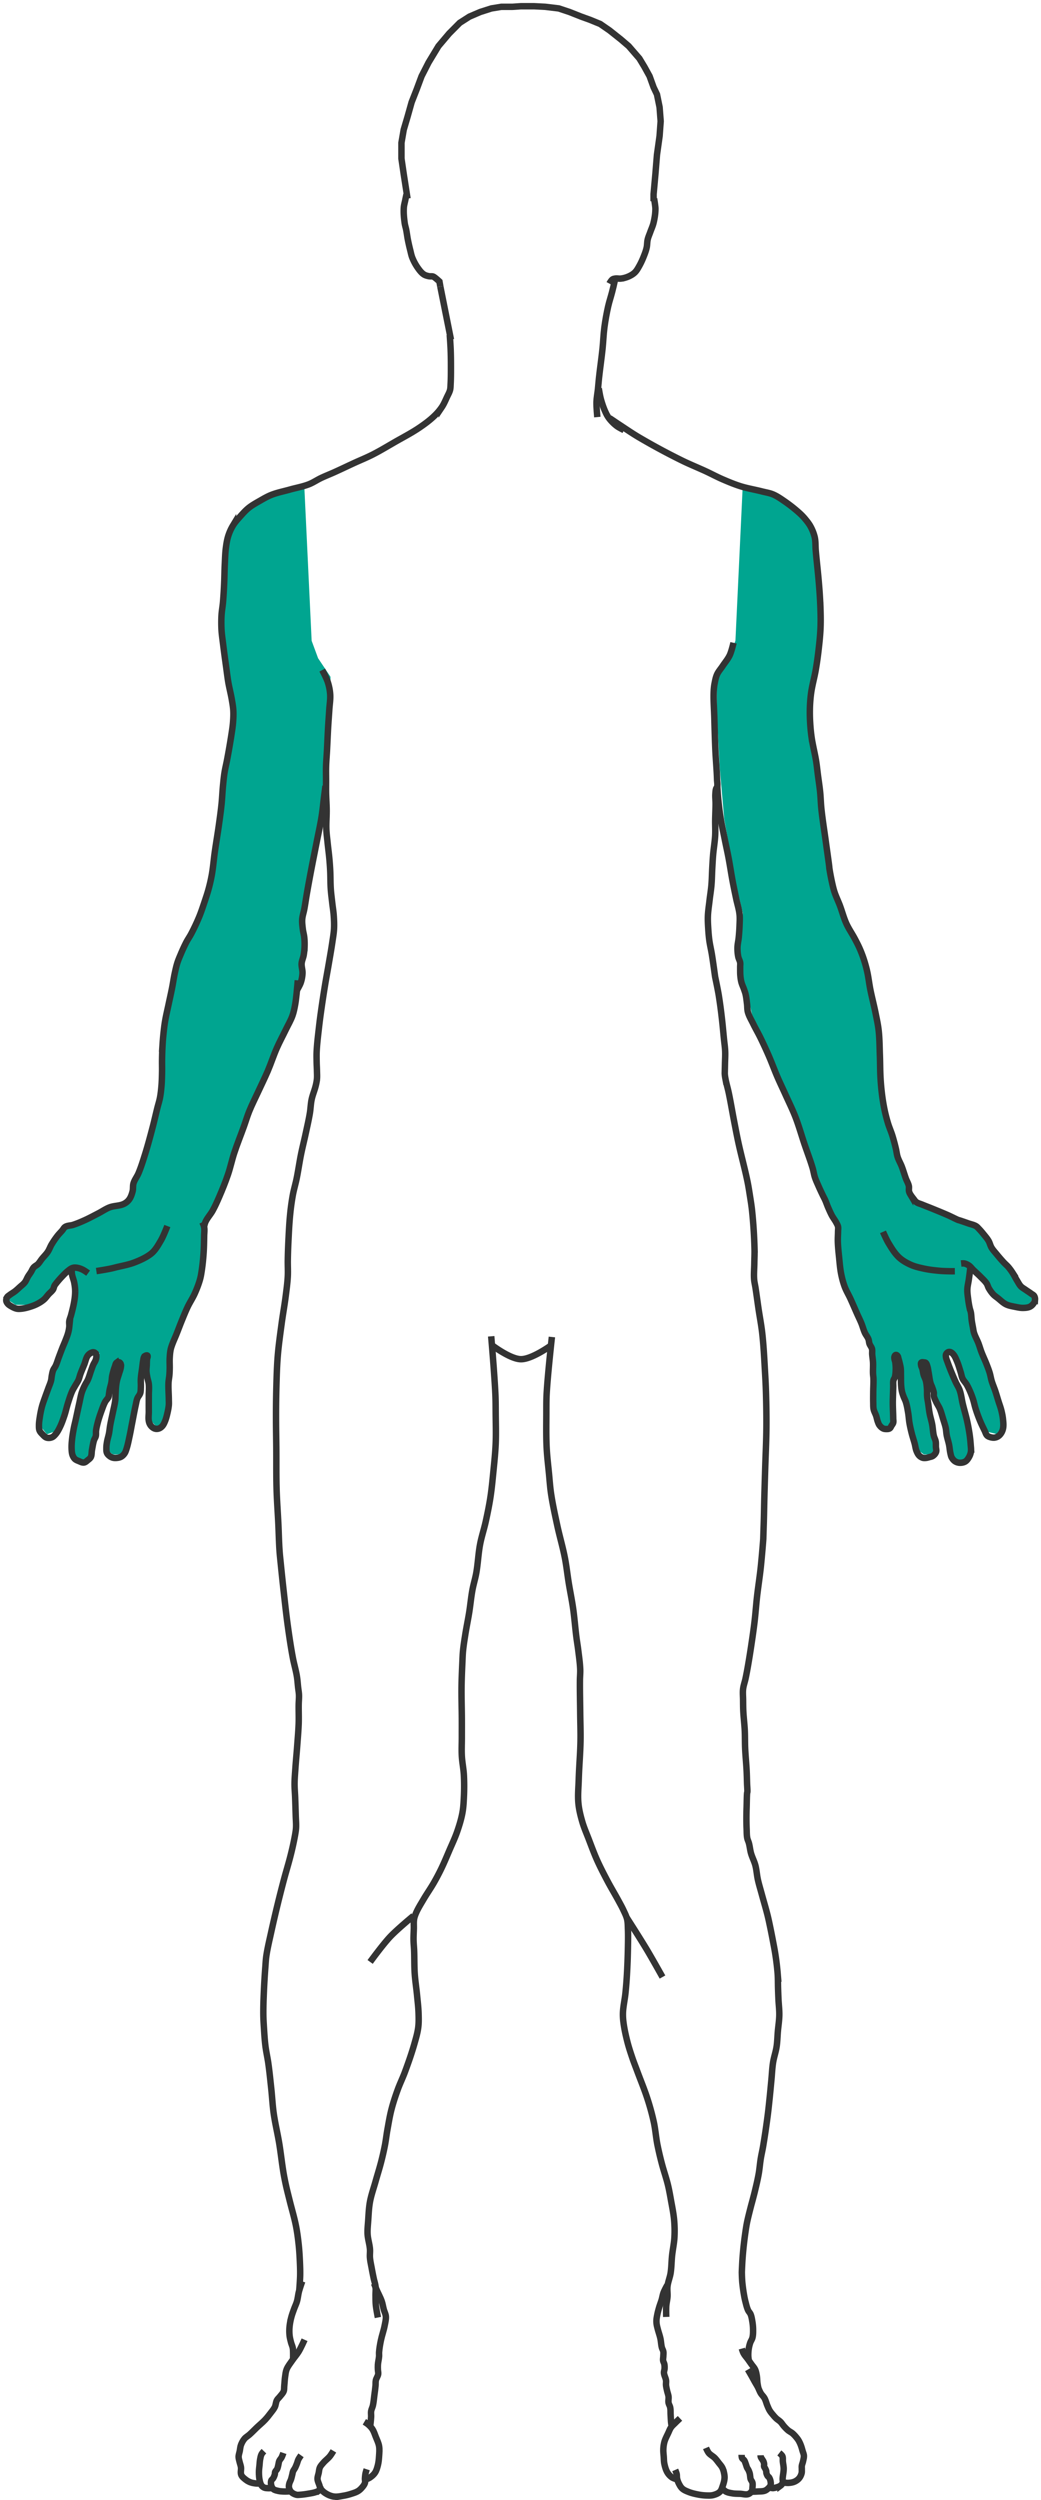 <svg xmlns="http://www.w3.org/2000/svg" width="167" height="401" viewBox="0 0 167 401">
    <g fill="none" fill-rule="evenodd">
        <path fill="#00A590" d="M119.163 77.667l5.155 1.31 4.23 3.027 1.719 2.118.8 2.39.522 6.687.25 5.088v2.927l-.507 4.876-.78 4.076-.285 2.671v3.07l.285 3.914.78 3.56.507 2.867v1.353l.296 3.99.816 4.419.51 4.086.683 2.757.918 2.959 1.875 4.27 1.79 3.496.748 3.475 1.102 5.098.586 3.541.108 3.318v3.468l.496 3.904 1.475 5.831.977 3.59 1.646 4.118v1.105l.734 1.313 2.388 1.08 4.182 1.757 3.833 1.636 1.52 1.917.779 1.716 1.843 2.244 2.164 2.714 1.413 1.61 1.172.824-.794 1.448-2.347.034-2.346-1.014-1.378-1.292-1.762-2.502-1.83-1.822-.261 2.714.262 3.443.607 3.801 1.658 4.477.82 2.386 1.058 3.29.826 3.387.464 2.286-.795 1.589-2.037-.488-1.565-3.883-1.036-3.65-1.343-2.233-1.224-3.246h-.762l-.423.562.423 2.106 1.06 2.509.926 2.437.716 2.85.627 4.498.255 1.766-.882 1.043-1.94-.4-.395-1.08-1.104-4.788-1.12-4.21-.96-2.845-.304-1.5-.445-1.215-.727.403.39 2.312.337 2.845.748 3.171.293 2.548.284 2.382-.284 1.334h-1.379l-1.116-.841-.84-3.486-.383-2.776-.715-2.332-.54-3.576v-1.984c-.41-.83-.66-1.22-.751-1.171-.09.049-.09.574 0 1.574l-.617 2.312v3.997l.145 2.903-.859 1.053-1.257-.49-.594-1.672-.436-1.794V217.5l-.305-1.99-.46-1.213-.75-1.651-2.529-5.634-1.135-3.407-.406-3.161-.027-4.002-2.79-5.417-2.53-7.796-4.297-10.791-4.363-9.693-.462-2.007-.462-2.32-.562-1.366v-2.5l-.55-2.102.55-6.033-1.184-4.866-1.803-10.24-.714-8.22-.475-8.863v-5.681l1.967-2.968 1.025-2.8 1.184-25.113zM48.8 77.667l-5.2 1.31-4.266 3.027-1.734 2.118-1.333 2.035-.345 6.802-.456 4.853v3.33l1.06 4.948.266 3.99.808 2.757v3.07l-.808 3.89-.778 3.295v4.509l-.723 3.912-.57 4.479-.802 3.81-.23 3.051-.926 2.959-1.892 4.27-2.227 3.21-.798 3.52-1.055 5.12-.59 3.579-.077 3.463-.125 3.289-.305 3.991-1.478 5.764-1.084 3.532-1.308 3.207-.423 2.01-.542 1.455-2.143 1.198-4.217 1.756-3.867 1.636-1.534 1.917-.785 1.716-2.37 1.883-1.672 3.075-1.425 1.61L1 208.305l1.465.98 2.366.034 2.367-1.014 1.39-1.292 1.777-2.502 1.08-1.223.508 2.115.258 3.443-1.065 2.505-1.22 5.773-1.134 2.206-.76 3.47-1.21 3.244-.585 2.424 1.295 1.594 1.799-.653 1.3-3.78 1.58-3.589.87-2.53 1.719-2.948h.768l.427.562-.989 1.98-.916 2.35-1.008 2.505-.607 2.976-1.161 4.44.639 1.915.89 1.043 1.51-.496.447-1.065.768-5.144 1.874-3.773.969-2.845.305-1.5.45-1.215.733.403-.733 2.169-.562 2.808-.193 3.351-.77 2.548-.734 2.793 1.209.923h1.39l.882-.923.847-3.404.455-2.776.537-2.512.905-3.396v-1.984c.414-.83.666-1.22.758-1.171.091.049.091.574 0 1.574v2.312l.12 1.03v2.967l.206 2.89 1.016 1.066.767-.629.792-1.572.408-1.755-.1-3.268.44-4.238.307-1.99.465-1.213.755-1.651 2.552-5.634 1.145-3.407.41-3.161.027-4.002 2.516-5.677 2.219-7.83 4.965-10.497 4.401-9.693.466-2.007.467-2.32.567-1.366v-2.5l.555-2.102-.555-6.033 1.194-4.866 1.818-10.24.721-8.22.48-8.863v-5.681l-1.985-2.968-1.034-2.8-1.194-25.113z"/>
        <g stroke="#333">
            <path stroke-width="1.037" d="M72.15 53.714s.112 1.52.142 2.282c.036.903.048 1.806.048 2.71 0 .95.005 1.902-.048 2.852-.018.334-.011.674-.094.998-.099.385-.303.734-.473 1.093-.265.564-.502 1.148-.85 1.664a8.99 8.99 0 0 1-1.275 1.474c-.71.675-1.506 1.256-2.315 1.806-1.27.862-2.64 1.565-3.969 2.33-1.175.675-2.335 1.382-3.543 1.996-.987.502-2.017.915-3.023 1.378-1.025.472-2.042.963-3.071 1.427-.72.325-1.459.61-2.173.95-.656.312-1.261.733-1.937.999-.99.388-2.048.566-3.07.855-.994.281-2.017.475-2.977.856-.642.255-1.243.606-1.842.95-.615.354-1.243.697-1.796 1.141-.487.392-.906.865-1.322 1.331-.42.47-.852.937-1.181 1.474a7.75 7.75 0 0 0-.756 1.664c-.195.6-.294 1.229-.378 1.854-.126.928-.142 1.868-.19 2.804-.047.966-.048 1.934-.094 2.9a77.56 77.56 0 0 1-.189 3.09c-.06.699-.196 1.39-.236 2.091a21.396 21.396 0 0 0 0 2.377c.04.717.15 1.427.236 2.14.159 1.3.341 2.599.52 3.897.107.777.198 1.557.33 2.33.162.94.41 1.864.568 2.804.098.584.204 1.168.236 1.759.034.633.003 1.27-.047 1.901-.057.718-.175 1.429-.284 2.14a119.773 119.773 0 0 1-.661 3.802c-.133.715-.313 1.421-.425 2.14-.107.677-.17 1.361-.237 2.044-.097.996-.133 1.998-.236 2.994-.115 1.113-.27 2.22-.425 3.328-.204 1.46-.456 2.913-.661 4.373-.17 1.203-.26 2.418-.473 3.613a26.578 26.578 0 0 1-.52 2.282c-.191.705-.428 1.398-.66 2.091-.27.798-.53 1.6-.851 2.377a32.591 32.591 0 0 1-1.276 2.71c-.247.47-.558.906-.803 1.378a27.66 27.66 0 0 0-.898 1.95c-.186.437-.375.876-.52 1.33-.177.56-.3 1.137-.424 1.711-.166.772-.272 1.555-.426 2.33-.176.89-.379 1.774-.566 2.662-.175.823-.372 1.643-.52 2.472-.076.425-.137.854-.19 1.283-.099.822-.181 1.646-.235 2.472a54.85 54.85 0 0 0-.095 2.614c-.012.65.014 1.3 0 1.95-.015.76-.03 1.523-.094 2.281-.053.62-.12 1.242-.236 1.854-.108.562-.287 1.108-.426 1.664-.257 1.028-.486 2.064-.756 3.09-.384 1.464-.775 2.928-1.228 4.373-.316 1.008-.63 2.02-1.04 2.995-.232.555-.633 1.038-.802 1.616-.121.413-.033.867-.142 1.283-.122.467-.28.945-.567 1.331-.208.28-.493.51-.803.666-.71.358-1.572.287-2.315.57-.632.242-1.193.64-1.795.951-.752.388-1.496.794-2.268 1.14-.587.265-1.183.514-1.795.714-.418.137-.904.096-1.275.333-.208.132-.312.383-.473.57-.247.29-.522.556-.756.856-.342.439-.659.9-.945 1.378-.228.383-.368.817-.614 1.189-.272.412-.636.755-.945 1.14-.225.282-.403.605-.66.856-.155.15-.358.24-.52.38a1.275 1.275 0 0 0-.19.19c-.154.204-.244.449-.377.666-.15.243-.326.469-.473.713-.186.31-.3.665-.52.951-.225.292-.53.512-.803.76-.248.227-.491.46-.756.666-.286.224-.61.395-.897.618-.132.103-.29.189-.378.333a.939.939 0 0 0-.142.57c.02.176.124.34.236.476.152.182.362.31.567.427.282.163.58.316.898.38.247.05.505.027.756 0 .384-.04.763-.128 1.134-.237.468-.138.934-.3 1.37-.523.385-.197.759-.429 1.086-.713.288-.249.5-.574.756-.856.233-.256.525-.466.709-.76.116-.187.132-.424.236-.618.064-.12.152-.226.236-.333.297-.379.613-.744.945-1.093.315-.332.633-.667.992-.95.359-.285.503-.394.803-.476.213-.059.444-.036.662 0 .294.048.58.156.85.285.32.152.897.57.897.57M15.46 203.88s1.906-.276 2.835-.522c1.112-.296 2.184-.446 3.26-.856.89-.34 1.89-.793 2.645-1.378.703-.546 1.154-1.37 1.606-2.14.431-.732 1.04-2.329 1.04-2.329"/>
            <path stroke-width="1.037" d="M11.492 203.453s0 .605.047.903c.076.486.29.942.378 1.426.083.454.14.917.142 1.379a9.36 9.36 0 0 1-.142 1.52c-.123.771-.321 1.528-.52 2.282-.084.32-.235.624-.283.951-.043.298.028.604 0 .903a5.93 5.93 0 0 1-.189.999c-.11.406-.274.796-.425 1.188-.148.384-.32.758-.473 1.14-.212.537-.412 1.077-.614 1.617-.16.427-.282.87-.472 1.284-.122.264-.318.49-.425.76-.096.243-.137.505-.19.76-.06.3-.066.609-.141.904-.104.408-.282.793-.425 1.188-.172.476-.35.95-.52 1.426-.145.411-.298.82-.425 1.236-.072.236-.134.474-.189.713a16.46 16.46 0 0 0-.236 1.236c-.066.442-.143.885-.142 1.331 0 .287-.012.59.095.856.096.241.29.433.472.618.197.2.394.438.661.523.271.086.587.058.85-.048.25-.1.44-.318.615-.523.275-.324.472-.71.661-1.093.287-.58.501-1.194.709-1.806.238-.703.387-1.433.614-2.14.2-.624.392-1.255.661-1.853.134-.297.313-.572.473-.856.17-.303.377-.586.52-.903.143-.32.21-.67.33-.998.189-.514.411-1.014.614-1.522.19-.474.266-1.013.567-1.426.133-.181.32-.326.52-.427.116-.06.249-.11.378-.096.14.016.291.079.378.19.09.116.09.282.094.428.006.193-.035.388-.094.57-.098.304-.3.564-.425.857-.127.294-.223.601-.331.903-.176.49-.307.998-.52 1.473-.133.298-.329.563-.472.856a8.733 8.733 0 0 0-.473 1.093c-.194.587-.288 1.203-.425 1.807-.196.87-.375 1.743-.567 2.614-.108.492-.238.979-.33 1.474-.118.63-.226 1.263-.284 1.901a9.428 9.428 0 0 0-.047 1.426c.019.304.037.618.142.903.083.227.203.452.378.618.169.161.398.246.614.333.273.11.559.28.85.238.238-.034.426-.23.614-.38.175-.14.37-.277.473-.476.175-.343.117-.762.189-1.14.098-.526.17-1.06.33-1.57.073-.23.23-.43.284-.665.068-.293.008-.604.047-.903.06-.45.166-.893.283-1.331.172-.644.385-1.276.615-1.901.17-.467.33-.942.567-1.379.145-.27.403-.476.52-.76.066-.164.064-.349.094-.524.034-.205.054-.413.094-.617.078-.4.21-.788.284-1.189.066-.361.067-.733.141-1.093.104-.5.248-.995.425-1.474.08-.212.101-.485.284-.618a.467.467 0 0 1 .425-.047c.114.046.194.169.236.285.06.164.024.35 0 .523-.047.343-.186.666-.283.998-.107.365-.244.722-.33 1.093a7.565 7.565 0 0 0-.143.856c-.056.489-.065.982-.094 1.474-.018.3-.01.604-.047.903-.08.641-.25 1.268-.378 1.901-.139.682-.304 1.359-.425 2.044-.076.426-.109.859-.19 1.284-.09.48-.25.945-.33 1.426-.05.298-.095.6-.095.903.001.287-.022.594.095.856.096.214.283.384.472.523.154.112.334.197.52.237.246.054.507.04.756 0a1.54 1.54 0 0 0 .567-.19 1.78 1.78 0 0 0 .52-.523c.134-.2.207-.436.283-.665.231-.697.363-1.422.52-2.14.14-.646.25-1.299.378-1.948.202-1.03.385-2.065.614-3.09.07-.319.117-.647.236-.95.119-.304.375-.545.472-.857.095-.304.079-.632.095-.95.022-.443-.028-.888 0-1.331.04-.638.154-1.268.236-1.902.045-.349.076-.7.142-1.046.037-.192.046-.4.141-.57a.47.47 0 0 1 .19-.19c.099-.05.235-.107.33-.048.042.027.045.093.047.143.008.146-.075.283-.094.428-.044.33-.031.665-.047.998-.016.317-.062.634-.048.95.016.337.081.668.142.999.065.352.197.69.236 1.046.069.614 0 1.236 0 1.854 0 .84-.011 1.68 0 2.52.008.586-.11 1.193.048 1.758.068.246.2.482.378.665.167.174.38.324.614.38.2.05.421.025.614-.047.2-.074.377-.22.52-.38.192-.217.313-.492.425-.76.196-.472.312-.976.425-1.474.085-.376.157-.757.189-1.141.024-.3.002-.602 0-.903-.008-.904-.093-1.808-.047-2.71.02-.398.109-.79.141-1.188.029-.348.04-.697.048-1.046.012-.555-.03-1.11 0-1.664.023-.445.056-.893.141-1.33.044-.227.114-.448.19-.666.217-.631.507-1.235.755-1.854.304-.759.587-1.526.898-2.282.288-.702.57-1.407.897-2.092.349-.728.803-1.402 1.134-2.139.332-.74.631-1.5.85-2.281.135-.482.21-.98.284-1.474.132-.883.221-1.772.283-2.662.066-.933.08-1.87.095-2.805.008-.49.087-.99 0-1.473-.048-.267-.284-.76-.284-.76"/>
            <path stroke-width="1.037" d="M32.704 196.94s.111-.618.236-.903c.293-.672.826-1.212 1.18-1.854.391-.706.72-1.446 1.04-2.186.514-1.187 1-2.388 1.417-3.613.383-1.124.624-2.294.993-3.423.471-1.443 1.047-2.849 1.559-4.278.288-.806.53-1.63.85-2.424.424-1.051.943-2.06 1.417-3.09.518-1.126 1.071-2.236 1.56-3.375.522-1.222.927-2.492 1.464-3.708.434-.985.95-1.93 1.417-2.9.366-.758.805-1.487 1.086-2.281.202-.569.315-1.166.426-1.76.11-.596.17-1.202.236-1.806.077-.695.189-2.091.189-2.091"/>
            <path stroke-width="1.037" d="M47.585 158.912s.505-.828.661-1.284c.167-.488.26-1.006.284-1.521.024-.525-.182-1.045-.142-1.569.035-.456.252-.88.33-1.33a10.644 10.644 0 0 0 .094-2.852c-.046-.45-.182-.884-.235-1.332-.062-.52-.132-1.046-.095-1.569.04-.548.231-1.075.331-1.616.158-.853.276-1.712.425-2.567.21-1.206.433-2.41.662-3.613.289-1.523.6-3.041.897-4.563.27-1.378.583-2.749.803-4.136.16-1.009.25-2.028.378-3.042l.237-1.854"/>
            <path stroke-width="1.037" d="M51.695 107.478s.678 1.267.897 1.949c.203.63.334 1.288.378 1.949.054.807-.09 1.616-.141 2.424-.06.95-.134 1.9-.19 2.852-.073 1.267-.12 2.536-.188 3.803-.044.824-.118 1.647-.142 2.472-.023.792 0 1.584 0 2.377 0 .618-.01 1.236 0 1.854.016.919.086 1.837.095 2.757.01 1.045-.088 2.092-.048 3.137.027.684.12 1.363.19 2.044.086.856.204 1.71.283 2.567.059.649.108 1.298.141 1.949.052.997.027 1.998.095 2.995.051.747.153 1.49.236 2.234.075.666.19 1.328.236 1.996.05.712.085 1.427.048 2.14-.04.75-.175 1.49-.284 2.234-.167 1.144-.373 2.282-.567 3.422-.2 1.174-.422 2.343-.614 3.518-.22 1.344-.425 2.691-.614 4.04-.12.855-.235 1.71-.33 2.567-.148 1.313-.316 2.626-.379 3.946-.027.57-.01 1.14 0 1.711.008.444.04.887.048 1.331.008.444.04.89 0 1.331a7.4 7.4 0 0 1-.19 1.046c-.179.756-.5 1.474-.66 2.234-.153.72-.163 1.462-.284 2.187-.181 1.085-.431 2.157-.662 3.232-.241 1.128-.526 2.245-.756 3.375-.262 1.295-.442 2.605-.708 3.898-.184.892-.45 1.767-.614 2.662a38.369 38.369 0 0 0-.425 3.09c-.148 1.47-.213 2.946-.284 4.421a90.48 90.48 0 0 0-.094 2.9c-.015.871.045 1.744 0 2.614-.056 1.05-.199 2.094-.331 3.138-.19 1.493-.462 2.976-.662 4.468-.228 1.708-.474 3.416-.614 5.134-.147 1.818-.187 3.643-.236 5.467a172.43 172.43 0 0 0-.047 4.61c0 1.538.034 3.074.047 4.612.02 2.234-.017 4.469.047 6.702.054 1.871.195 3.74.284 5.61.067 1.425.09 2.854.189 4.278.046.666.122 1.33.189 1.996.15 1.49.305 2.98.472 4.468.209 1.856.406 3.713.662 5.562.235 1.7.486 3.4.803 5.087.19 1.02.494 2.018.661 3.042.093.566.125 1.14.189 1.711.046.412.124.822.142 1.236.022.523-.04 1.046-.047 1.569-.015.998.032 1.997 0 2.995-.04 1.206-.149 2.409-.237 3.612-.085 1.174-.203 2.344-.283 3.518-.058.855-.137 1.71-.142 2.567-.004.73.067 1.457.095 2.187.037.982.066 1.964.094 2.947.018.65.085 1.3.047 1.949-.026.447-.109.89-.189 1.33a48.054 48.054 0 0 1-.661 2.996c-.328 1.324-.737 2.626-1.087 3.945a206.448 206.448 0 0 0-2.031 8.366c-.285 1.312-.61 2.617-.803 3.946-.078.535-.102 1.077-.142 1.616a122.034 122.034 0 0 0-.236 3.85c-.056 1.299-.108 2.599-.095 3.898.008.698.05 1.395.095 2.092.061.968.117 1.937.236 2.9.118.956.338 1.897.473 2.852.19 1.358.326 2.724.472 4.088.137 1.282.199 2.573.378 3.85.23 1.644.628 3.26.898 4.897.265 1.611.43 3.239.708 4.848.11.637.239 1.27.378 1.902.173.78.376 1.553.567 2.329.343 1.395.763 2.773 1.04 4.183.19.974.318 1.96.425 2.947.095.885.148 1.774.188 2.662.035.76.063 1.521.048 2.282-.016.794-.142 2.377-.142 2.377"/>
            <path stroke-width="1.037" d="M48.482 365.93s-.376 1.07-.52 1.617c-.139.532-.176 1.088-.33 1.616-.123.424-.324.82-.472 1.236-.152.425-.313.847-.426 1.284a9.7 9.7 0 0 0-.283 1.52 7.128 7.128 0 0 0 0 1.38c.04.386.139.764.236 1.14.08.306.224.593.284.903.039.203.04.412.047.618.014.38 0 1.141 0 1.141"/>
            <path stroke-width="1.037" d="M48.86 375.295s-.577 1.297-.944 1.902c-.306.503-.71.939-1.04 1.426-.315.465-.687.904-.897 1.426-.145.36-.18.757-.237 1.14-.075.504-.09 1.015-.141 1.522-.03.285.008.588-.095.856-.126.328-.4.577-.614.855-.15.196-.356.353-.472.57-.18.336-.165.752-.331 1.094-.168.348-.429.643-.661.95-.285.377-.576.75-.898 1.094-.413.44-.885.82-1.323 1.236-.397.377-.773.776-1.18 1.14-.26.233-.58.4-.804.666-.246.293-.433.64-.567.999-.113.302-.126.633-.189.95-.063.317-.187.628-.189.951-.002.258.086.509.142.76.068.304.19.596.236.904.06.408-.11.855.047 1.236.133.32.437.546.709.76.227.18.485.327.756.428.301.113.625.159.945.19.172.018.52 0 .52 0"/>
            <path stroke-width="1.037" d="M42.341 393.169s-.286.295-.378.475c-.134.264-.181.565-.236.856-.056.297-.066.602-.095.903-.035.38-.097.76-.094 1.141.003.478.029.962.142 1.426.06.249.13.509.283.713.108.144.26.262.425.333.205.087.44.086.662.095.268.011.803-.048.803-.048"/>
            <path stroke-width="1.037" d="M45.459 393.454s-.165.487-.284.713c-.105.202-.287.36-.377.57-.084.195-.09.414-.142.619-.057.223-.09.457-.19.665-.082.175-.26.295-.33.475-.045.12-.014.257-.047.38-.063.234-.157.461-.284.666-.076.124-.233.196-.283.333-.093.253-.07.548 0 .808.057.213.163.429.33.57.206.175.495.222.757.286.262.064.534.079.803.095.235.014.472.01.708 0 .19-.008.567-.048.567-.048"/>
            <path stroke-width="1.037" d="M48.293 393.834s-.309.43-.425.666c-.103.211-.15.446-.236.665-.088.225-.176.45-.283.666-.099.197-.249.366-.331.57-.074.182-.093.381-.142.57-.061.239-.112.48-.189.714-.08.243-.225.464-.283.713-.044.186-.08.382-.047.57.045.259.153.521.33.713.221.239.537.394.85.476.214.055.442.014.662 0 .476-.032.947-.11 1.417-.19.302-.053.606-.1.898-.19.195-.062.405-.112.567-.238a.837.837 0 0 0 .283-.38c.03-.09 0-.286 0-.286"/>
            <path stroke-width="1.037" d="M53.49 393.121s-.35.59-.567.856c-.31.381-.718.673-1.04 1.046-.206.24-.434.472-.566.76-.121.266-.13.57-.189.856-.068.332-.206.66-.189.998.017.33.177.638.283.951.071.209.114.435.237.618.193.288.464.527.756.713.4.255.854.454 1.322.523.548.08 1.108-.051 1.654-.143a8.102 8.102 0 0 0 1.134-.285c.37-.119.751-.229 1.086-.428.212-.126.403-.291.567-.475.228-.255.468-.528.567-.856.068-.227-.014-.475 0-.713.016-.27.042-.542.094-.808.045-.226.19-.665.19-.665"/>
            <path stroke-width="1.037" d="M58.64 397.732s.492-.185.708-.332c.304-.208.598-.454.803-.761.245-.366.364-.808.473-1.236.117-.465.157-.947.189-1.426.035-.538.09-1.085 0-1.616-.088-.514-.328-.99-.52-1.474-.172-.435-.31-.893-.567-1.283-.19-.29-.445-.536-.709-.76-.173-.149-.567-.381-.567-.381M59.395 389.128s.118-.98.142-1.473c.015-.301-.046-.606 0-.903.048-.312.214-.596.284-.904.123-.546.162-1.108.236-1.663.067-.507.143-1.013.189-1.522.025-.284-.012-.576.047-.855.074-.348.325-.646.378-.998.035-.236-.04-.475-.047-.713-.01-.27-.02-.54 0-.809.031-.447.157-.884.189-1.33.015-.222-.017-.445 0-.666.047-.624.159-1.241.283-1.854.166-.817.459-1.605.614-2.424.093-.487.23-.98.19-1.474-.032-.38-.23-.726-.332-1.093-.12-.441-.181-.9-.33-1.331-.227-.657-.58-1.262-.85-1.902-.133-.314-.379-.95-.379-.95"/>
            <path stroke-width="1.037" d="M60.624 371.73s-.265-1.325-.331-1.996c-.05-.505-.04-1.014-.047-1.521-.008-.492.055-.986 0-1.474-.048-.42-.195-.823-.284-1.236a55.346 55.346 0 0 1-.33-1.664c-.104-.569-.237-1.135-.284-1.711-.038-.458.036-.92 0-1.379-.063-.8-.332-1.575-.378-2.376-.042-.729.045-1.46.095-2.187.069-1 .103-2.009.283-2.995.204-1.115.592-2.188.898-3.28.293-1.047.627-2.083.897-3.137.23-.897.44-1.8.614-2.71.152-.787.237-1.587.378-2.377.2-1.113.38-2.232.662-3.327.272-1.063.62-2.106.992-3.137.354-.982.818-1.921 1.18-2.9.552-1.488 1.079-2.989 1.513-4.516.244-.861.502-1.726.614-2.615.097-.77.072-1.553.047-2.329-.03-.938-.147-1.87-.236-2.804-.113-1.174-.3-2.341-.378-3.518-.082-1.234-.044-2.473-.095-3.708-.022-.555-.086-1.108-.094-1.664-.01-.602.03-1.204.047-1.806.015-.523-.044-1.054.047-1.569.061-.345.19-.677.331-.998.327-.747.77-1.436 1.181-2.14.528-.9 1.134-1.755 1.654-2.661.419-.73.813-1.476 1.18-2.234.476-.982.893-1.992 1.323-2.995.42-.978.88-1.941 1.229-2.947.345-.995.658-2.007.85-3.043.154-.829.197-1.676.236-2.519a35.198 35.198 0 0 0 0-3.518c-.055-1.034-.275-2.055-.33-3.09-.053-.98 0-1.964 0-2.947 0-1.014.004-2.028 0-3.042-.009-1.696-.07-3.391-.048-5.086.018-1.364.08-2.726.142-4.088.025-.555.04-1.111.095-1.664.088-.908.235-1.81.378-2.71.183-1.16.428-2.31.614-3.47.192-1.201.298-2.416.52-3.613.168-.91.45-1.798.613-2.71.274-1.525.325-3.087.615-4.61.232-1.22.63-2.401.897-3.613.286-1.292.554-2.59.756-3.898.21-1.355.337-2.723.473-4.088.15-1.519.314-3.038.377-4.563.067-1.6.013-3.201 0-4.802-.008-1.014-.002-2.029-.047-3.042-.137-3.126-.675-9.361-.675-9.361M106.88 371.637s-.038-1.167 0-1.748c.034-.496.168-.982.201-1.479.038-.559-.064-1.124 0-1.68.084-.725.387-1.41.501-2.13.147-.927.137-1.872.236-2.805.105-.985.324-1.958.378-2.947.05-.902.032-1.81-.047-2.71-.096-1.102-.325-2.19-.52-3.28-.142-.795-.282-1.591-.472-2.376-.283-1.17-.69-2.306-.992-3.47a51.749 51.749 0 0 1-.709-3.043c-.23-1.18-.314-2.389-.567-3.565a38.802 38.802 0 0 0-.992-3.66c-.498-1.561-1.133-3.075-1.7-4.611-.252-.682-.524-1.356-.756-2.044-.292-.864-.579-1.731-.803-2.615-.255-1.002-.481-2.016-.615-3.042a9.463 9.463 0 0 1-.09-1.534c.035-1.061.291-2.103.4-3.16.102-.983.179-1.97.237-2.957.085-1.456.137-2.913.164-4.37.019-.986.04-1.973 0-2.958-.022-.54-.008-1.089-.133-1.614-.124-.517-.378-.996-.602-1.479-.222-.481-.483-.944-.735-1.411-.585-1.085-1.228-2.137-1.804-3.227-.589-1.115-1.173-2.235-1.688-3.387-.487-1.09-.895-2.214-1.323-3.328-.357-.93-.762-1.847-1.04-2.805-.274-.948-.517-1.916-.614-2.9-.127-1.292.01-2.598.048-3.897.06-2.046.247-4.086.283-6.132.027-1.505-.032-3.01-.047-4.516-.017-1.743-.063-3.486-.047-5.23.005-.586.07-1.172.047-1.758-.04-1.067-.2-2.126-.33-3.185-.083-.667-.199-1.33-.284-1.996-.194-1.519-.304-3.048-.52-4.564-.197-1.385-.484-2.755-.709-4.136-.216-1.329-.357-2.67-.614-3.993-.34-1.757-.852-3.478-1.228-5.229-.363-1.688-.737-3.377-.992-5.086-.157-1.055-.228-2.122-.33-3.185-.137-1.41-.31-2.816-.379-4.23-.088-1.805-.052-3.613-.047-5.42.004-1.045-.009-2.093.047-3.137.164-3.06.845-9.155.845-9.155"/>
            <path stroke-width="1.037" d="M66.327 307.302s-2.592 2.14-3.742 3.36c-1.176 1.25-3.206 4.034-3.206 4.034M100.534 307.57s2.173 3.385 3.207 5.11c.876 1.461 2.538 4.437 2.538 4.437M107.048 366.528s-.443.788-.602 1.21c-.138.368-.188.765-.3 1.143-.121.407-.282.802-.401 1.21-.114.388-.221.78-.3 1.176-.06.3-.12.602-.134.908-.01.213.004.427.033.638.035.25.105.495.167.74.132.519.32 1.023.434 1.546.105.477.11.973.234 1.445.058.22.194.416.234.64.043.242.005.492 0 .739-.005.235-.065.472-.033.705.029.211.161.397.2.606.043.231.046.47.033.705-.011.216-.111.424-.1.639.023.429.278.818.334 1.244.034.255-.024.516 0 .773.028.295.104.584.167.874.07.316.195.62.234.94.04.323-.054.655 0 .976.045.269.214.505.267.773.075.374.045.762.067 1.143.022.38.037.762.067 1.142.018.225.1.74.1.74M109.085 387.906s-.518.487-.768.74c-.228.23-.482.44-.668.705-.186.267-.298.579-.434.874-.225.487-.491.962-.635 1.479a5.3 5.3 0 0 0-.167 1.21c-.015.381.04.762.067 1.143.028.381.019.77.1 1.143.106.488.24.986.501 1.411.186.304.441.574.735.774.199.135.668.268.668.268"/>
            <path stroke-width="1.037" d="M108.317 396.174s.184.418.234.64c.054.24.015.497.067.739.057.266.145.529.267.773.151.302.317.614.568.84.282.255.65.398 1.002.538.525.208 1.082.334 1.637.437.418.077.844.125 1.27.134.356.008.723.026 1.068-.067.385-.104.79-.252 1.07-.538.233-.239.322-.59.433-.907.146-.413.275-.84.301-1.278.019-.303-.033-.61-.1-.907a3.15 3.15 0 0 0-.267-.773c-.149-.284-.372-.52-.568-.773-.205-.264-.4-.537-.635-.774-.296-.298-.703-.48-.969-.806-.193-.236-.434-.807-.434-.807M115.833 399.099s.366.41.602.538c.334.182.726.24 1.102.302.396.065.801.051 1.203.067.445.018.92.194 1.336.034.243-.093.448-.306.568-.538.072-.14.055-.312.066-.47.02-.269.062-.545 0-.807-.051-.22-.232-.39-.3-.605-.045-.14-.045-.291-.067-.437-.022-.146-.03-.294-.067-.437a3.086 3.086 0 0 0-.2-.538c-.067-.14-.17-.262-.234-.403-.084-.184-.129-.383-.2-.572-.074-.192-.125-.397-.234-.571-.098-.154-.291-.238-.368-.403-.071-.154-.067-.505-.067-.505M120.644 399.67s.602-.01.902-.033c.39-.03.802.006 1.169-.135.216-.083.403-.239.568-.403.135-.136.275-.287.334-.47.06-.193.035-.407 0-.606a1.768 1.768 0 0 0-.234-.638c-.06-.094-.172-.144-.234-.236a1.517 1.517 0 0 1-.2-.47c-.028-.11-.007-.227-.034-.336-.035-.142-.104-.273-.167-.404-.05-.104-.138-.19-.167-.302-.033-.13.016-.27 0-.404a1.558 1.558 0 0 0-.1-.403c-.05-.12-.134-.224-.2-.336-.08-.134-.185-.256-.234-.404-.03-.085-.034-.268-.034-.268"/>
            <path stroke-width="1.037" d="M123.383 398.998s.468.1.601.1c.134 0 .43-.067.635-.134.209-.068.429-.132.601-.269a.99.99 0 0 0 .334-.437c.072-.212-.011-.448 0-.672.028-.54.17-1.073.167-1.613-.002-.384-.096-.761-.133-1.143-.028-.28.036-.58-.067-.84-.053-.134-.168-.233-.267-.337-.072-.074-.234-.201-.234-.201"/>
            <path stroke-width="1.037" d="M125.621 398.191s.579.086.869.068c.329-.022.667-.068.968-.202.277-.123.54-.305.735-.538.193-.23.325-.516.401-.807.054-.206.028-.425.033-.638.005-.18-.023-.36 0-.538.034-.253.149-.49.2-.74.063-.299.153-.602.135-.907-.016-.255-.13-.494-.2-.74-.085-.292-.16-.589-.268-.874a5.342 5.342 0 0 0-.368-.806 3.815 3.815 0 0 0-.367-.505 5.184 5.184 0 0 0-.601-.638c-.226-.194-.507-.314-.735-.504a6.384 6.384 0 0 1-.668-.673c-.19-.213-.334-.468-.535-.672-.212-.215-.482-.365-.701-.571a5.672 5.672 0 0 1-.435-.47c-.21-.25-.43-.496-.6-.774-.15-.243-.256-.51-.368-.773-.171-.397-.26-.832-.468-1.21-.162-.294-.428-.52-.601-.807-.187-.308-.3-.656-.468-.975-.156-.297-.336-.58-.501-.874-.17-.3-.331-.606-.501-.907-.197-.35-.601-1.042-.601-1.042"/>
            <path stroke-width="1.037" d="M121.646 382.998s-.1-.491-.134-.74c-.05-.378-.036-.765-.1-1.142-.06-.354-.117-.717-.267-1.042-.138-.3-.379-.538-.568-.807-.19-.269-.377-.54-.568-.807-.242-.338-.54-.64-.735-1.008-.123-.231-.267-.74-.267-.74"/>
            <path stroke-width="1.037" d="M120.11 378.528s-.063-.425-.068-.639c-.008-.37.013-.743.067-1.11.05-.33.128-.657.234-.974.097-.29.294-.543.367-.84.109-.436.106-.895.1-1.345-.005-.45-.056-.9-.133-1.344-.063-.364-.123-.736-.267-1.076-.099-.232-.296-.41-.401-.639-.205-.447-.31-.935-.434-1.411a11.93 11.93 0 0 1-.2-.942 26.495 26.495 0 0 1-.301-2.184 25.785 25.785 0 0 1-.067-1.547c0-.134.053-1.367.1-2.05a59.313 59.313 0 0 1 .434-4.1c.088-.619.177-1.238.3-1.85.179-.881.602-2.487.636-2.621.033-.135.416-1.52.6-2.286.232-.959.463-1.92.636-2.89.144-.813.2-1.64.334-2.454.105-.642.258-1.275.367-1.916.28-1.642.519-3.29.735-4.942.116-.883.207-1.769.3-2.655.109-1.03.202-2.061.301-3.092.09-.93.121-1.868.268-2.79.136-.862.436-1.692.567-2.555.122-.8.131-1.613.2-2.42.076-.874.219-1.744.235-2.622.015-.841-.096-1.68-.134-2.52-.027-.583-.048-1.166-.067-1.749-.026-.806-.007-1.615-.067-2.42a40.801 40.801 0 0 0-.367-3.059c-.112-.743-.26-1.48-.401-2.218-.138-.73-.282-1.458-.434-2.185-.127-.606-.252-1.214-.401-1.815-.293-1.184-.65-2.352-.969-3.53-.203-.75-.434-1.493-.601-2.251-.167-.756-.203-1.539-.401-2.286-.177-.668-.514-1.285-.702-1.95-.149-.528-.191-1.083-.334-1.613-.073-.274-.212-.529-.267-.807-.097-.496-.078-1.008-.1-1.512-.024-.56-.033-1.12-.033-1.681 0-.583.015-1.165.033-1.748.024-.796.033-2.252.1-2.386.067-.135-.02-1.009-.033-1.513-.019-.661-.034-1.323-.067-1.983-.059-1.178-.182-2.352-.234-3.53-.044-.985-.018-1.972-.067-2.958-.05-1.032-.185-2.06-.234-3.092-.028-.593-.027-1.187-.033-1.781-.005-.572-.066-1.147 0-1.715.067-.583.28-1.14.4-1.714.15-.703.278-1.41.402-2.118.193-1.106.368-2.216.534-3.327.18-1.208.357-2.417.501-3.63.16-1.342.25-2.691.401-4.034.18-1.582.432-3.156.601-4.74.164-1.52.401-4.436.401-4.57 0-.135.072-2.197.1-3.295.027-1.03.041-2.062.067-3.092.04-1.558.088-3.115.134-4.672.065-2.23.18-4.459.2-6.69.017-1.86-.014-3.72-.066-5.58a102.715 102.715 0 0 0-.134-3.024c-.127-2.198-.225-4.4-.468-6.589-.147-1.329-.406-2.643-.601-3.966-.16-1.086-.302-2.175-.468-3.26-.073-.483-.198-.959-.234-1.446-.062-.849.022-1.703.034-2.554.01-.751.052-1.502.033-2.252a79.06 79.06 0 0 0-.4-6.219c-.09-.856-.234-1.705-.368-2.554-.103-.652-.204-1.304-.334-1.95-.437-2.165-1.037-4.294-1.503-6.454-.253-1.172-.473-2.352-.702-3.529-.285-1.467-.526-2.942-.835-4.403-.162-.766-.395-1.516-.534-2.286a6.576 6.576 0 0 1-.1-.773c0-.135.023-1.008.033-1.513.013-.694.062-1.39.033-2.084-.028-.675-.133-1.344-.2-2.016-.11-1.099-.204-2.199-.334-3.295a80.33 80.33 0 0 0-.501-3.697c-.161-.969-.535-2.723-.568-2.89-.034-.169-.334-2.447-.535-3.665-.12-.73-.298-1.451-.4-2.184-.081-.58-.13-1.164-.168-1.748-.045-.716-.093-1.435-.066-2.151.03-.856.17-1.704.267-2.555.092-.808.23-1.61.3-2.42.079-.905.083-1.816.134-2.723.04-.706.074-1.413.134-2.117.089-1.056.278-2.102.334-3.16.042-.795-.01-1.591 0-2.387.01-.896.065-1.792.067-2.689 0-.526-.068-1.054-.034-1.58.02-.294.028-.599.134-.873.029-.076.11-.125.133-.202.117-.386.012-.807 0-1.21-.044-1.57-.196-3.136-.267-4.706-.076-1.702-.12-3.406-.167-5.11-.04-1.467-.166-2.936-.1-4.402.018-.395.06-.79.134-1.177.096-.502.19-1.014.4-1.479.217-.478.58-.873.87-1.31.39-.594.867-1.138 1.168-1.782.293-.626.602-1.983.602-1.983"/>
            <path stroke-width="1.037" d="M115.065 126.127s.074 1.234.134 1.85c.097 1.01.21 2.02.367 3.024.191 1.218.46 2.422.702 3.63.194.976.415 1.947.6 2.925.243 1.274.428 2.558.669 3.832.176.932.374 1.86.568 2.79.174.83.445 1.644.534 2.487.064.602.021 1.21 0 1.815-.022.64-.071 1.279-.133 1.916-.053.54-.192 1.072-.2 1.613-.009.495.032.995.133 1.48.065.312.25.592.3.907.038.232-.002.47 0 .706.006.482-.011.965.034 1.445.032.34.08.68.167 1.009.107.404.299.78.434 1.176.084.245.176.488.234.74.12.518.167 1.051.234 1.58.054.424.022.864.134 1.277.183.677.561 1.285.868 1.916.348.715.751 1.403 1.102 2.117.48.975.936 1.962 1.37 2.958.493 1.132.913 2.295 1.403 3.429.416.96.873 1.902 1.303 2.857.529 1.174 1.104 2.329 1.57 3.53.56 1.441.976 2.936 1.47 4.402.43 1.279.922 2.538 1.303 3.832.143.488.209.997.367 1.48.155.472.369.922.568 1.377.223.51.46 1.012.701 1.513.12.248.255.488.368.74.183.407.322.834.5 1.243.19.432.378.864.602 1.278.202.37.47.702.668 1.075.115.217.25.432.301.672.054.252.003.516 0 .774-.005.549-.05 1.098-.033 1.647.025.831.115 1.66.2 2.487.092.898.157 1.803.334 2.689.139.696.32 1.386.568 2.05.244.652.61 1.25.902 1.883.38.823.732 1.66 1.102 2.487.221.494.464.978.668 1.479.208.508.338 1.048.568 1.546.162.35.43.648.568 1.009.09.235.083.501.167.74.1.282.327.515.401.806.072.282.013.583.033.874.031.438.112.872.134 1.31.03.605-.026 1.211 0 1.816.011.258.058.514.067.773.025.717-.028 1.434-.034 2.151-.004.56-.016 1.12 0 1.68.012.371-.011.748.067 1.11.08.364.283.689.401 1.042.103.31.153.636.267.941.074.197.142.403.268.572.151.203.342.39.568.504.142.072.308.097.467.1.203.005.43.01.602-.1.148-.095.206-.287.3-.437.096-.153.221-.296.267-.47.06-.228.003-.471 0-.707-.01-.829-.065-1.658-.066-2.487-.001-.482.02-.964.033-1.445l.033-1.11c.011-.347-.042-.703.034-1.042.043-.19.182-.349.234-.537.095-.349.12-.715.133-1.076a7.18 7.18 0 0 0-.066-1.311c-.028-.183-.112-.354-.134-.538-.014-.111-.03-.228 0-.336.029-.102.075-.218.167-.269.049-.027.116-.021.167 0 .087.037.152.12.2.202.06.1.068.224.1.336.058.201.119.402.168.605.077.323.162.645.2.975.043.367.024.74.033 1.109.014.538-.007 1.077.034 1.613.026.339.06.678.134 1.009.056.252.145.496.233.74.12.33.298.638.401.974.175.569.269 1.16.368 1.748.088.523.11 1.057.2 1.58.098.565.226 1.125.368 1.68.137.543.322 1.073.467 1.614.108.401.144.825.3 1.21.109.265.236.534.435.74.147.15.335.27.535.336.159.051.334.046.5.033.205-.016.405-.077.602-.134.193-.056.405-.084.568-.202.22-.158.418-.38.501-.639.082-.256-.023-.537-.033-.806-.012-.292.018-.587-.034-.874-.057-.314-.227-.598-.3-.908-.143-.606-.152-1.237-.268-1.849-.109-.576-.292-1.137-.4-1.714-.102-.534-.155-1.076-.234-1.613-.055-.37-.135-.737-.167-1.11-.038-.424 0-.852-.034-1.277-.033-.417-.065-.838-.167-1.243-.085-.337-.27-.642-.367-.975-.09-.308-.114-.633-.2-.941-.055-.195-.175-.372-.201-.572-.02-.145-.07-.333.033-.437.103-.103.29-.046.434-.033.092.008.197.008.268.067.161.134.201.371.267.571.107.326.136.672.2 1.009.105.548.15 1.11.301 1.647.075.266.212.51.3.773.09.265.195.53.234.807.024.166-.03.339 0 .504.063.33.228.635.368.94.179.393.434.747.601 1.144.224.531.365 1.095.535 1.647.14.457.3.91.4 1.378.085.398.09.81.167 1.21.097.499.266.981.368 1.479.098.478.121.97.234 1.445.051.217.09.445.2.639.133.235.31.458.535.605.215.14.478.224.735.235.307.014.637-.042.902-.201.264-.16.446-.438.6-.706.15-.258.255-.547.301-.84.062-.388-.007-.786-.033-1.177a20.788 20.788 0 0 0-.167-1.58 30.896 30.896 0 0 0-.4-2.185c-.203-.926-.481-1.834-.702-2.756-.177-.737-.248-1.504-.501-2.218-.151-.425-.411-.802-.602-1.21-.212-.455-.41-.915-.601-1.379a35.257 35.257 0 0 1-.735-1.882c-.1-.288-.235-.57-.267-.874-.015-.134-.023-.28.033-.403a.674.674 0 0 1 .334-.336.531.531 0 0 1 .368 0c.187.065.34.216.467.37.26.31.408.702.568 1.075.248.576.412 1.184.602 1.781.106.335.15.692.3 1.009.17.356.469.635.668.975.19.323.35.664.501 1.008.188.428.356.866.502 1.31.17.52.267 1.06.434 1.58.207.649.44 1.289.701 1.917.223.536.479 1.058.735 1.58.128.26.195.569.401.773.142.14.343.213.535.268.215.063.446.098.668.068.213-.03.425-.112.6-.236.208-.145.375-.352.502-.571.137-.236.225-.504.267-.773.073-.465.016-.944-.033-1.412-.05-.476-.15-.947-.267-1.412-.118-.467-.29-.918-.435-1.378-.179-.57-.344-1.147-.534-1.714-.178-.53-.406-1.044-.568-1.58-.134-.442-.2-.903-.334-1.344-.143-.468-.323-.923-.501-1.379-.252-.644-.555-1.269-.802-1.915-.182-.477-.317-.97-.501-1.446-.215-.557-.525-1.076-.701-1.647-.085-.273-.115-.56-.168-.84-.07-.38-.146-.76-.2-1.143-.06-.424-.055-.857-.134-1.277-.046-.251-.145-.49-.2-.74a15.52 15.52 0 0 1-.234-1.378c-.066-.524-.15-1.051-.133-1.58.016-.532.158-1.053.233-1.58.047-.324.092-.649.134-.974.036-.28.1-.84.1-.84"/>
            <path stroke-width="1.037" d="M141.655 197.589s.528 1.216.869 1.781c.496.822 1.002 1.667 1.704 2.32.54.502 1.199.875 1.87 1.176.699.313 1.457.48 2.205.639.814.172 1.644.262 2.472.336.533.047 1.069.056 1.604.067.267.005.801 0 .801 0M154.182 202.664s.36-.038.535 0c.263.058.514.182.735.336.259.18.442.452.668.673.395.386.817.746 1.202 1.143.337.345.705.67.97 1.075.147.226.197.506.333.74.21.36.45.706.735 1.008.208.22.464.385.702.571.439.345.836.763 1.336 1.009.456.224.972.302 1.47.403.418.085.842.179 1.27.17.373-.01.768-.034 1.102-.203.246-.126.45-.34.6-.572.11-.17.19-.37.201-.571a.987.987 0 0 0-.133-.572c-.107-.168-.308-.252-.468-.37-.304-.223-.627-.42-.935-.638-.248-.175-.526-.318-.735-.538-.25-.262-.41-.599-.602-.907-.258-.418-.466-.867-.735-1.278a8.681 8.681 0 0 0-.668-.907c-.226-.264-.498-.485-.735-.74a28.425 28.425 0 0 1-1.135-1.31c-.288-.352-.604-.686-.835-1.076-.2-.336-.271-.738-.468-1.076-.233-.4-.544-.75-.835-1.11-.225-.276-.454-.55-.702-.806-.148-.153-.286-.325-.467-.437-.364-.223-.8-.296-1.203-.437-.532-.186-1.436-.504-1.603-.538-.167-.033-1.11-.525-1.67-.773-.851-.374-1.713-.724-2.573-1.075-.533-.218-1.072-.419-1.603-.639-.314-.13-.662-.202-.936-.403-.178-.131-.298-.33-.434-.505-.202-.259-.41-.518-.568-.806a1.532 1.532 0 0 1-.167-.404c-.062-.284.027-.588-.033-.874-.088-.413-.322-.78-.468-1.176-.238-.644-.42-1.309-.668-1.95-.203-.523-.498-1.01-.668-1.546-.132-.414-.167-.854-.267-1.277a32.8 32.8 0 0 0-.568-2.118c-.208-.67-.498-1.312-.702-1.983a25.74 25.74 0 0 1-.568-2.218 30.785 30.785 0 0 1-.4-2.454 39.36 39.36 0 0 1-.234-2.622c-.07-1.186-.055-2.376-.1-3.563-.053-1.356-.047-2.718-.201-4.067-.107-.939-.315-1.864-.501-2.79-.253-1.26-.585-2.504-.835-3.765-.188-.948-.29-1.913-.501-2.857a21.134 21.134 0 0 0-.535-1.95 19.351 19.351 0 0 0-.668-1.747c-.231-.527-.5-1.037-.768-1.546-.437-.829-.982-1.6-1.37-2.454-.423-.932-.676-1.932-1.035-2.89-.3-.8-.693-1.568-.936-2.387-.36-1.217-.768-3.53-.768-3.731 0-.202-.356-2.645-.535-3.967-.244-1.815-.544-3.623-.734-5.445-.094-.894-.11-1.795-.2-2.689-.097-.944-.247-1.882-.368-2.824-.09-.694-.158-1.392-.268-2.084-.206-1.295-.549-2.567-.735-3.865a27.99 27.99 0 0 1-.233-2.42 26.352 26.352 0 0 1-.034-2.387c.028-.786.09-1.573.2-2.353.176-1.233.525-2.436.736-3.663.187-1.093.342-2.193.467-3.294.133-1.162.256-2.327.3-3.496.046-1.187.012-2.376-.033-3.563a82.512 82.512 0 0 0-.233-3.563c-.141-1.74-.35-3.472-.501-5.21-.063-.717-.008-1.45-.167-2.151a6.804 6.804 0 0 0-.669-1.715c-.236-.436-.551-.828-.868-1.21a8.976 8.976 0 0 0-.869-.907 23.39 23.39 0 0 0-2.472-1.95c-.577-.397-1.16-.802-1.803-1.076-.553-.234-1.156-.321-1.738-.47-1.154-.296-2.336-.485-3.474-.84-.98-.307-1.93-.703-2.873-1.11-.906-.39-1.777-.86-2.672-1.277-1.308-.608-2.65-1.141-3.942-1.781a104.801 104.801 0 0 1-6.848-3.698c-1.049-.62-2.055-1.313-3.073-1.983a203.334 203.334 0 0 1-1.604-1.076"/>
            <path stroke-width="1.037" d="M100.1 68.985s-.789-.378-1.136-.638a6.57 6.57 0 0 1-1.203-1.177 4.918 4.918 0 0 1-.568-.941c-.338-.71-.592-1.46-.802-2.218-.155-.561-.334-1.715-.334-1.715"/>
            <path stroke-width="1.037" d="M95.824 66.901s-.158-1.612-.134-2.42c.02-.687.163-1.366.234-2.05.061-.593.103-1.189.167-1.782.168-1.57.404-3.134.568-4.706.119-1.14.15-2.29.3-3.428.15-1.128.351-2.251.602-3.361.176-.782.437-1.543.634-2.32.156-.613.31-1.228.435-1.848.013-.067.033-.202.033-.202"/>
            <path stroke-width="1.037" d="M97.761 45.49s.273-.511.501-.672c.124-.088.285-.112.434-.135.309-.047.627.042.936 0a4.437 4.437 0 0 0 1.202-.336c.362-.161.718-.363 1.003-.639.311-.302.522-.697.734-1.075.331-.59.596-1.217.836-1.849.133-.351.254-.709.334-1.076.093-.43.065-.882.167-1.31.093-.394.266-.763.4-1.143.178-.505.41-.993.535-1.513.179-.747.305-1.517.3-2.286-.001-.396-.214-1.604-.214-1.604M70.639 45.96l-.142-.802s-.541-.51-.85-.713a.682.682 0 0 0-.19-.095c-.212-.059-.444-.002-.66-.048-.278-.058-.565-.13-.804-.285-.364-.238-.64-.598-.897-.95a8.108 8.108 0 0 1-.945-1.712c-.156-.38-.23-.79-.33-1.188a33.248 33.248 0 0 1-.379-1.664c-.11-.552-.174-1.112-.283-1.664-.07-.35-.187-.692-.236-1.046-.115-.817-.196-1.648-.142-2.472.027-.418.154-.824.236-1.235.06-.302.19-.904.19-.904M78.798 215.678s2.994 2.314 4.76 2.339c1.783.025 4.87-2.228 4.87-2.228"/>
            <path stroke-width="1.035" d="M65.376 31.852l-.612-3.942-.363-2.48V22.91l.363-2.1.612-2.068.66-2.348.82-2.09.774-2.08 1.12-2.194 1.59-2.63 1.716-2.029 1.7-1.711 1.556-.995 1.733-.743 1.78-.569 1.593-.26H82.2L83.558 1h2.14l1.779.092 2.168.26 1.711.57 1.872.742 1.435.518 1.628.667 1.488 1.025 1.82 1.447 1.258 1.079 1.714 1.979.805 1.333.832 1.511.642 1.781.543 1.137.42 2.055.172 2.247-.172 2.383-.42 2.999-.25 3.085-.293 3.244v1.125M70.639 45.96l1.701 8.506"/>
        </g>
    </g>
</svg>

